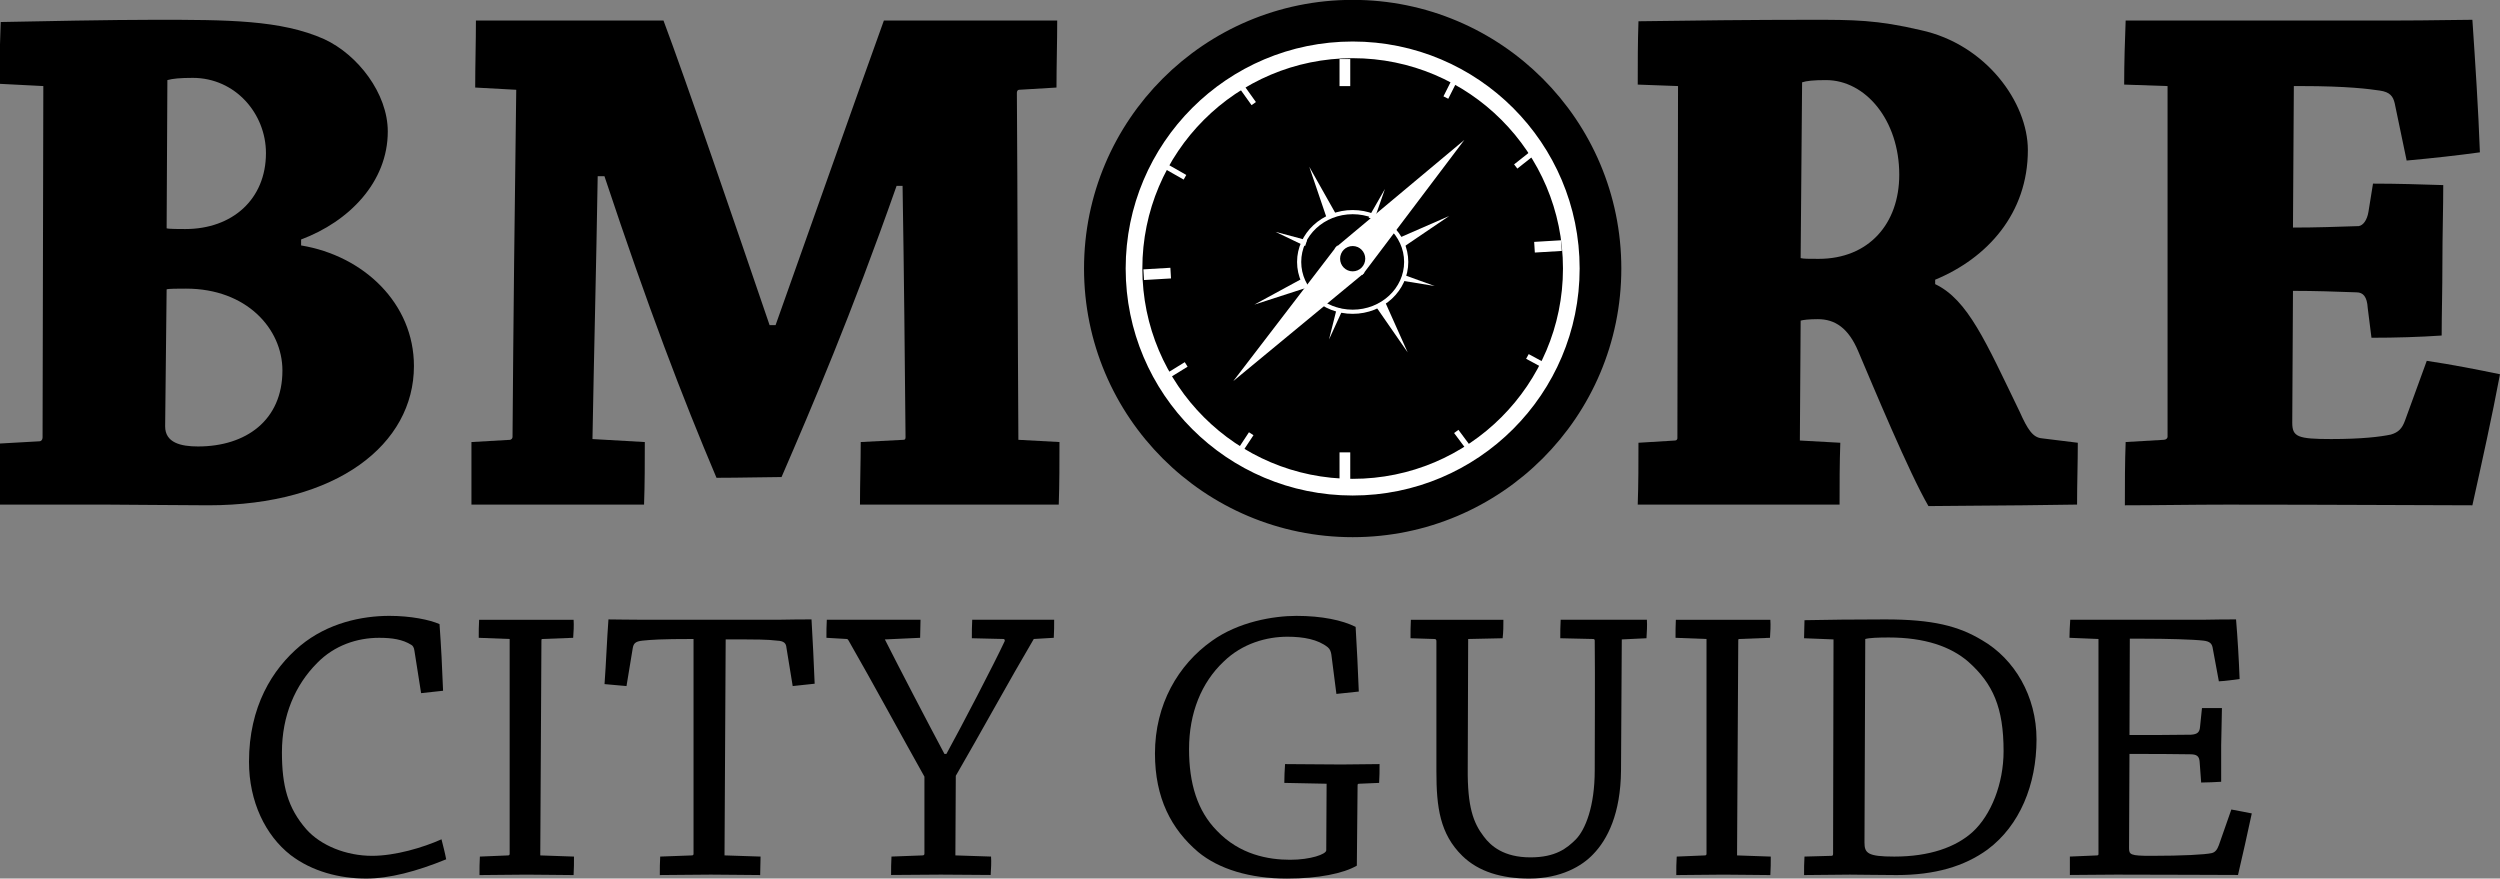 <?xml version="1.0" encoding="utf-8"?>
<!-- Generator: Adobe Illustrator 16.0.0, SVG Export Plug-In . SVG Version: 6.00 Build 0)  -->
<!DOCTYPE svg PUBLIC "-//W3C//DTD SVG 1.1//EN" "http://www.w3.org/Graphics/SVG/1.1/DTD/svg11.dtd">
<svg version="1.1" id="Layer_1" xmlns="http://www.w3.org/2000/svg" xmlns:xlink="http://www.w3.org/1999/xlink" x="0px" y="0px"
	 width="599.82px" height="210.791px" viewBox="-65.105 -46.208 599.82 210.791"
	 enable-background="new -65.105 -46.208 599.82 210.791" xml:space="preserve">
<rect x="-65.105" y="-46.208" width="599.82" height="210.791" fill="#808080" stroke="none"/>
<g>
	<path d="M-65.105,60.203l9.496-0.534c0.354,0,0.717-0.354,0.717-0.9l0.182-84.328l-10.575-0.542c0-4.643,0.18-10,0.354-14.825
		c8.968-0.18,26.712-0.534,36.934-0.534c17.391,0,30.3,0,40.695,4.651c8.067,3.735,15.236,13.036,15.236,22.147
		c0,12.157-9.32,21.623-20.797,25.909v1.431C22.202,15.172,34.21,26.613,34.21,41.618c0,18.757-18.463,33.409-49.306,33.409
		c-5.725,0-21.507-0.171-25.087-0.171c-6.096,0-18.107,0-25.103,0C-65.286,70.21-65.286,64.854-65.105,60.203z M-25.481,56.096
		c0,3.926,3.762,4.815,7.886,4.815c11.466,0,20.252-6.248,20.252-18.223c0-9.999-8.595-19.646-23.123-19.646
		c-1.791,0-4.307,0-4.661,0.181L-25.481,56.096z M-25.126,8.573c0.535,0.172,3.224,0.172,4.469,0.172
		c11.304,0,19.362-7.143,19.362-18.222c0-9.465-7.351-18.048-17.562-18.048c-3.045,0-4.834,0.182-6.088,0.534L-25.126,8.573z"/>
	<path d="M48.908-25.204c0-5.179,0.175-11.078,0.175-16.082c12.546,0,31.198,0,44.999,0C99.454-26.99,111.292,7.668,119.541,31.8
		h1.436c8.595-24.131,18.636-52.716,25.987-73.085c12.547,0,29.573,0,41.585,0c0,5.004-0.173,10.903-0.173,16.082l-8.968,0.535
		c-0.354,0-0.535,0.353-0.535,0.724c0.181,25.548,0.181,56.28,0.361,83.261l9.859,0.533c0,4.635,0,10.175-0.173,15.009
		c-5.923,0-14.701,0-21.333,0c-8.787,0-18.827,0-26.358,0c0-4.834,0.181-10.374,0.181-15.009l10.215-0.533
		c0.535,0,0.535-0.357,0.535-0.726c-0.173-18.756-0.354-38.583-0.71-60.205h-1.435c-10.932,31.087-20.261,52.882-27.603,69.863
		c-2.708,0-10.048,0.181-15.608,0.181c-8.241-19.483-16.31-40.569-26.885-72.363h-1.618c-0.354,22.149-0.889,42.336-1.254,63.069
		l12.558,0.716c0,4.635,0,10.173-0.181,15.007c-6.46,0-15.601,0-23.132,0c-6.633,0-12.365,0-18.281,0c0-4.834,0-10.372,0-15.007
		l9.32-0.535c0.365-0.18,0.538-0.355,0.538-0.725c0.182-25.546,0.535-58.064,0.89-83.258L48.908-25.204z"/>
	<path d="M327.833-25.912c0-5.184,0-10.189,0.176-15.194c12.188-0.18,27.449-0.353,41.418-0.353c10.206,0,15.774,0,26.361,2.493
		c15.599,3.399,25.648,17.333,25.648,28.767c0,15.193-9.703,25.917-22.242,31.102v1.061c7.887,3.753,12.191,13.943,20.25,30.56
		c1.992,4.47,3.235,6.245,5.365,6.436l8.61,1.063c0,4.832-0.176,9.834-0.176,14.833c-3.234,0-9.681,0.172-13.085,0.172
		c-3.932,0-19.169,0.189-22.575,0.189c-4.67-8.042-13.281-28.768-16.857-37.169c-2.338-5.541-5.554-7.681-9.669-7.681
		c-2.165,0-3.582,0.182-4.136,0.354l-0.188,28.765l9.704,0.535c-0.177,5.004-0.177,9.834-0.177,14.835c-7.002,0-16.862,0-25.648,0
		c-7.521,0-15.946,0-22.779,0c0.176-5.001,0.176-9.831,0.176-14.835l8.786-0.535c0.381,0,0.555-0.353,0.555-0.527l0.152-84.518
		L327.833-25.912z M366.92,15.718c0.729,0.181,1.799,0.181,4.307,0.181c12.015,0,19.354-8.405,19.354-20.191
		c0-13.053-8.076-22.698-17.571-22.698c-3.044,0-4.651,0.18-5.741,0.533L366.92,15.718z"/>
	<path d="M454.034,59.315c0.538,0,0.919-0.357,0.919-0.726v-84.147l-10.411-0.354c0-5.184,0.17-10.542,0.357-15.374
		c6.624,0,15.947,0,23.488,0c5.554,0,37.633,0,41.941,0c7.521,0,13.799-0.173,17.761-0.173c0.708,10.543,1.418,21.259,1.802,31.803
		c-5.21,0.717-11.486,1.423-17.576,1.968l-2.869-13.762c-0.381-1.606-1.09-2.674-3.58-3.027c-2.54-0.37-7.715-1.079-18.837-1.079
		c-0.534,0-1.255,0-1.778,0l-0.208,33.95c5.567,0,10.774-0.19,15.792-0.353c1.069-0.19,1.984-1.433,2.315-3.4l1.093-6.791
		c5.74,0,11.654,0.181,16.857,0.354c0,5.54-0.204,12.158-0.204,18.583c0,6.437-0.176,12.857-0.176,17.51
		c-5.184,0.359-11.099,0.533-16.843,0.533l-0.9-7.145c-0.155-2.674-1.072-3.752-2.695-3.752c-5.002-0.18-10.033-0.354-15.239-0.354
		l-0.171,31.63c0,3.38,1.262,3.925,9.338,3.925c7.334,0,11.811-0.545,14.319-1.077c1.8-0.527,2.698-1.426,3.407-3.393l5.207-14.296
		c6.084,0.898,12.364,2.14,17.571,3.219c-1.954,10.363-4.292,20.897-6.625,31.443c-8.976,0-33.88-0.165-58.817-0.165
		c-8.254,0-17.365,0.165-24.561,0.165c0-4.999,0-10.356,0.189-15.181L454.034,59.315z"/>
</g>
<g>
	<path d="M6.96,108.701c6.585-5.45,14.769-7.146,21.352-7.146c5.166,0,9.681,0.937,12.039,1.979c0.38,5.271,0.653,10.619,0.85,15.99
		c-1.605,0.188-3.485,0.366-5.271,0.573l-1.602-10.175c-0.094-0.753-0.38-1.222-0.747-1.409c-2.072-1.307-4.613-1.692-7.719-1.692
		c-5.27,0-10.721,1.796-14.859,6.023c-5.267,5.271-8.465,12.603-8.465,21.454c0,8.081,1.41,13.353,5.831,18.436
		c3.485,3.946,9.601,6.396,15.798,6.396c5.553,0,12.233-1.981,16.654-3.964c0.38,1.514,0.851,3.308,1.124,4.8
		c-7.146,2.922-13.632,4.614-19.188,4.614c-6.394,0-12.98-1.69-18.145-5.639c-6.025-4.716-9.977-12.806-9.977-22.382
		C-5.364,123.388,0.188,114.358,6.96,108.701z"/>
	<path d="M49.757,106.821c0-1.409,0-2.922,0.094-4.329c3.378,0,7.799,0,11.661,0c3.758,0,7.709,0,11.007,0
		c0.094,1.324,0,3.025-0.102,4.329l-7.425,0.284c-0.193,0-0.193,0.186-0.193,0.393l-0.277,51.531l8.089,0.281
		c0,1.307,0,3.007-0.094,4.436c-3.204,0-7.526-0.104-11.294-0.104c-3.665,0-7.893,0.104-11.284,0.104c0-1.431,0-3.027,0.093-4.436
		l6.77-0.281c0.193,0,0.376-0.086,0.376-0.367v-51.556L49.757,106.821z"/>
	<path d="M100.917,159.027c0.287,0,0.376-0.186,0.376-0.366v-51.556c-8.085,0-10.068,0.186-12.221,0.393
		c-1.799,0.181-2.165,0.732-2.358,1.778l-1.503,9.122c-1.696-0.178-3.575-0.283-5.27-0.469c0.38-5.186,0.562-10.431,0.94-15.521
		c1.79,0,4.894,0.083,8.661,0.083c2.063,0,12.878,0,15.979,0c2.922,0,13.643,0,15.902,0c3.848-0.083,6.116-0.083,8.179-0.083
		c0.286,5.09,0.56,10.257,0.755,15.427c-1.605,0.18-3.484,0.385-5.271,0.564l-1.503-9.229c-0.089-1.023-0.569-1.597-2.255-1.671
		c-2.542-0.292-4.237-0.292-12.322-0.292l-0.278,51.818l8.649,0.285c0,1.305-0.094,3.005-0.094,4.432
		c-3.387,0-7.996-0.103-11.853-0.103c-3.952,0-8.274,0.103-12.225,0.103c0-1.512,0-3.025,0.093-4.432L100.917,159.027z"/>
	<path d="M156.222,159.027c0.38,0,0.47-0.186,0.47-0.47v-18.423c-5.553-9.886-12.417-22.593-18.247-32.74
		c-0.091-0.104-0.184-0.291-0.376-0.291l-4.89-0.284c0-1.408,0-3.003,0.09-4.329c2.636,0,6.118,0,9.222,0c4.707,0,9.222,0,13.263,0
		c0,1.326-0.091,2.922-0.091,4.329l-8.465,0.388c3.472,6.867,9.876,19.18,14.295,27.473h0.47
		c3.378-6.124,11.569-21.837,14.009-27.105c0-0.283-0.09-0.471-0.287-0.471l-7.616-0.18c0-1.408,0-3.024,0.09-4.434
		c3.392,0,7.723,0,11.57,0c2.636,0,5.741,0,8.089,0c0,1.326,0,2.922-0.093,4.329l-4.799,0.284
		c-5.832,9.887-12.879,22.777-18.71,32.827l-0.098,19.095l8.555,0.281c0.104,1.307,0,3.009-0.09,4.417
		c-3.382,0-7.996-0.086-11.951-0.086c-3.849,0-8.179,0.086-11.938,0.086c0-1.41,0-3.008,0.094-4.417L156.222,159.027z"/>
	<path d="M254.328,110.864c-0.102-0.649-0.29-1.307-0.862-1.777c-2.349-1.88-5.816-2.527-9.678-2.527
		c-4.98,0-10.823,1.588-15.338,6.002c-5.268,4.982-8.269,12.237-8.269,20.976c0,8.191,1.969,14.77,6.678,19.564
		c5.453,5.74,12.316,6.972,17.588,6.972c4.877,0,8.653-1.335,8.653-2.274l0.084-15.968l-10.147-0.203
		c0-1.411,0.074-3.007,0.179-4.512c3.861,0,8.766,0.096,13.54,0.096c3.108,0,6.313-0.096,9.132-0.096c0,1.409,0,3.101-0.103,4.512
		l-4.799,0.203c-0.266,0-0.368,0.079-0.368,0.37l-0.181,19.28c-3.213,1.879-9.237,3.102-16.753,3.102
		c-8.919,0-16.356-2.266-21.337-6.39c-6.403-5.459-10.345-12.891-10.345-23.612c0-11.765,5.544-21.265,13.632-27.006
		c6.391-4.595,14.762-6.02,20.317-6.02c6.105,0,10.991,1.041,14.196,2.636c0.291,4.98,0.571,10.355,0.76,15.522
		c-1.699,0.179-3.578,0.386-5.374,0.566L254.328,110.864z"/>
	<path d="M287.046,138.152c-0.083,9.216,1.324,13.069,3.86,16.357c1.691,2.272,4.795,4.988,11.189,4.988
		c6.025,0,8.74-2.168,10.908-4.331c2.266-2.349,4.512-7.883,4.512-16.546c0-9.021,0.103-21.546,0-31.123
		c0-0.205-0.082-0.393-0.366-0.393l-7.9-0.18c0-1.408,0-3.026,0.095-4.434c3.191,0,7.045,0,10.907,0c3.476,0,6.944,0,9.78,0
		c0.084,1.324,0,2.92-0.1,4.434l-5.924,0.281l-0.185,31.498c-0.095,10.251-3.204,16.462-6.672,20.032
		c-2.64,2.818-7.722,5.844-15.342,5.844c-6.576,0-12.128-1.596-16.069-5.45c-5.373-5.271-6.21-11.667-6.21-20.22v-31.232
		c0-0.386-0.103-0.573-0.47-0.573l-5.741-0.18c0-1.514,0-3.007,0.085-4.434c3.025,0,6.781,0,10.166,0c4.229,0,8.276,0,12.034,0
		c0,1.326,0,2.922-0.185,4.434l-8.269,0.18L287.046,138.152z"/>
	<path d="M336.901,106.821c0-1.409,0-2.922,0.078-4.329c3.392,0,7.824,0,11.686,0c3.759,0,7.696,0,10.985,0
		c0.102,1.324,0,3.025-0.084,4.329l-7.432,0.284c-0.18,0-0.18,0.186-0.18,0.393l-0.291,51.531l8.088,0.281
		c0,1.307,0,3.007-0.102,4.436c-3.186,0-7.516-0.104-11.275-0.104c-3.675,0-7.9,0.104-11.293,0.104c0-1.431,0-3.027,0.104-4.436
		l6.763-0.281c0.18,0,0.386-0.086,0.386-0.367v-51.556L336.901,106.821z"/>
	<path d="M367.842,159.308l6.492-0.179c0.283,0,0.367-0.188,0.367-0.471l0.104-51.452l-7.066-0.281c0-1.408,0.104-3.026,0.104-4.331
		c5.082-0.103,12.13-0.188,19.375-0.188c11.464,0,17.586,1.597,23.226,4.989c7.799,4.51,13.069,13.435,13.069,23.792
		c0,10.909-4.041,20.688-11.743,26.43c-5.554,4.041-12.619,6.128-21.829,6.128c-3.758,0-8.924-0.104-11.198-0.104
		c-3.288,0-7.429,0.104-11.003,0.104C367.739,162.315,367.739,160.718,367.842,159.308z M382.236,155.919
		c0,2.554,0.733,3.391,7.149,3.391c8.455,0,14.762-2.245,18.811-5.919c4.408-4.048,7.414-11.561,7.414-19.384
		c0-10.438-2.535-16.172-8.457-21.444c-4.228-3.653-10.438-5.823-19.092-5.823c-2.535,0-4.696,0.083-5.638,0.366L382.236,155.919z"
		/>
	<path d="M438.097,159.027c0.103,0,0.281-0.084,0.281-0.29v-51.634l-6.963-0.284c0-1.408,0.104-2.92,0.188-4.329
		c3.206,0,7.151,0,10.825,0c2.817,0,18.52,0,20.783,0c3.947-0.083,6.108-0.083,8.174-0.083c0.386,4.696,0.676,9.499,0.856,14.3
		c-1.513,0.186-3.205,0.469-4.98,0.553l-1.514-8.173c-0.188-0.856-0.657-1.41-2.163-1.589c-2.448-0.291-8.745-0.47-14.87-0.47
		c-0.938,0-2.35,0-2.819,0l-0.077,23.116c5.266,0,9.681,0,14.764-0.076c1.597-0.103,2.065-0.656,2.161-1.878l0.469-4.521
		c1.494,0,3.374,0,4.785,0c-0.086,2.902-0.086,5.93-0.183,9.03c0,2.817,0,5.919,0,8.659c-1.494,0.079-3.193,0.184-4.8,0.184
		l-0.367-4.981c-0.102-1.325-0.658-1.794-2.27-1.794c-4.231-0.083-9.024-0.083-14.562-0.083l-0.102,22.566
		c0,1.589,0.284,1.88,5.273,1.88c7.61,0,12.967-0.291,14.572-0.657c0.844-0.205,1.316-0.857,1.701-1.899l2.998-8.559
		c1.699,0.291,3.476,0.677,4.903,0.938c-1.043,4.904-2.162,9.886-3.306,14.77c-4.331,0-16.546-0.086-29.249-0.086
		c-3.938,0-7.697,0.086-11.09,0.086c0-1.41,0-3.008,0-4.417L438.097,159.027z"/>
</g>
<path stroke="#000000" stroke-width="4" stroke-miterlimit="10" d="M259.44-44.239c34.498,0,62.456,27.967,62.456,62.456
	c0,34.49-27.958,62.458-62.456,62.458c-34.489,0-62.456-27.968-62.456-62.458C196.984-16.272,224.951-44.239,259.44-44.239z"/>
<path stroke="#FFFFFF" stroke-miterlimit="10" d="M259.44,4.686c7.093,0,12.842,5.354,12.842,11.952
	c0,6.606-5.749,11.952-12.842,11.952c-7.095,0-12.843-5.346-12.843-11.952C246.597,10.04,252.345,4.686,259.44,4.686z"/>
<path fill="none" stroke="#FFFFFF" stroke-width="4" stroke-miterlimit="10" d="M259.44-34.248
	c28.965,0,52.456,23.491,52.456,52.464c0,28.976-23.491,52.464-52.456,52.464c-28.974,0-52.465-23.489-52.465-52.464
	C206.975-10.757,230.466-34.248,259.44-34.248z"/>
<rect x="256.286" y="-32.035" fill="#FFFFFF" width="2.572" height="6.488"/>
<rect x="256.286" y="62.327" fill="#FFFFFF" width="2.572" height="6.488"/>
<rect x="211.226" y="16.318" transform="matrix(0.059 0.998 -0.998 0.059 219.526 -193.728)" fill="#FFFFFF" width="2.563" height="6.489"/>
<polygon fill="#FFFFFF" points="303.143,14.385 302.984,11.827 309.471,11.44 309.613,14 "/>
<polygon fill="#FFFFFF" points="236.226,-21.723 235.178,-20.98 231.402,-26.26 232.449,-27.012 "/>
<polygon fill="#FFFFFF" points="219.517,-4.233 218.888,-3.117 213.241,-6.33 213.879,-7.446 "/>
<polygon fill="#FFFFFF" points="298.952,-5.757 298.167,-6.768 303.257,-10.795 304.042,-9.793 "/>
<rect x="282.756" y="-28.954" transform="matrix(0.893 0.449 -0.449 0.893 18.634 -129.992)" fill="#FFFFFF" width="1.292" height="6.494"/>
<polygon fill="#FFFFFF" points="219.157,40.683 219.832,41.773 214.301,45.176 213.627,44.085 "/>
<polygon fill="#FFFFFF" points="234.555,57.504 235.641,58.21 232.054,63.629 230.989,62.922 "/>
<polygon fill="#FFFFFF" points="283.774,57.687 284.812,56.923 288.683,62.133 287.666,62.898 "/>
<polygon fill="#FFFFFF" points="301.052,39.875 301.673,38.751 307.375,41.835 306.774,42.968 "/>
<g>
	<polygon fill="#FFFFFF" points="255.122,13.377 286.23,-12.628 261.769,19.764 	"/>
	<polygon fill="#FFFFFF" points="262.266,19.234 230.793,45.23 255.735,12.684 	"/>
</g>
<path stroke="#000000" stroke-miterlimit="10" d="M259.44,13.322c1.396,0,2.518,1.138,2.518,2.541c0,1.395-1.122,2.533-2.518,2.533
	s-2.518-1.138-2.518-2.533C256.922,14.46,258.044,13.322,259.44,13.322z"/>
<polygon fill="#FFFFFF" points="253.241,6.204 249.019,-6.209 255.406,5.128 "/>
<polygon fill="#FFFFFF" points="267.286,26.386 272.636,38.344 265.231,27.652 "/>
<polygon fill="#FFFFFF" points="270.581,10.857 282.595,5.616 271.823,12.921 "/>
<polygon fill="#FFFFFF" points="248.323,22.84 235.846,26.877 247.296,20.653 "/>
<polygon fill="#FFFFFF" points="263.255,5.991 267.185,-0.877 264.604,6.546 "/>
<polygon fill="#FFFFFF" points="271.678,19.733 279.119,22.413 271.353,21.152 "/>
<polygon fill="#FFFFFF" points="248.03,12.826 240.911,9.417 248.49,11.442 "/>
<polygon fill="#FFFFFF" points="257.053,28.061 253.761,35.245 255.674,27.628 "/>
</svg>
